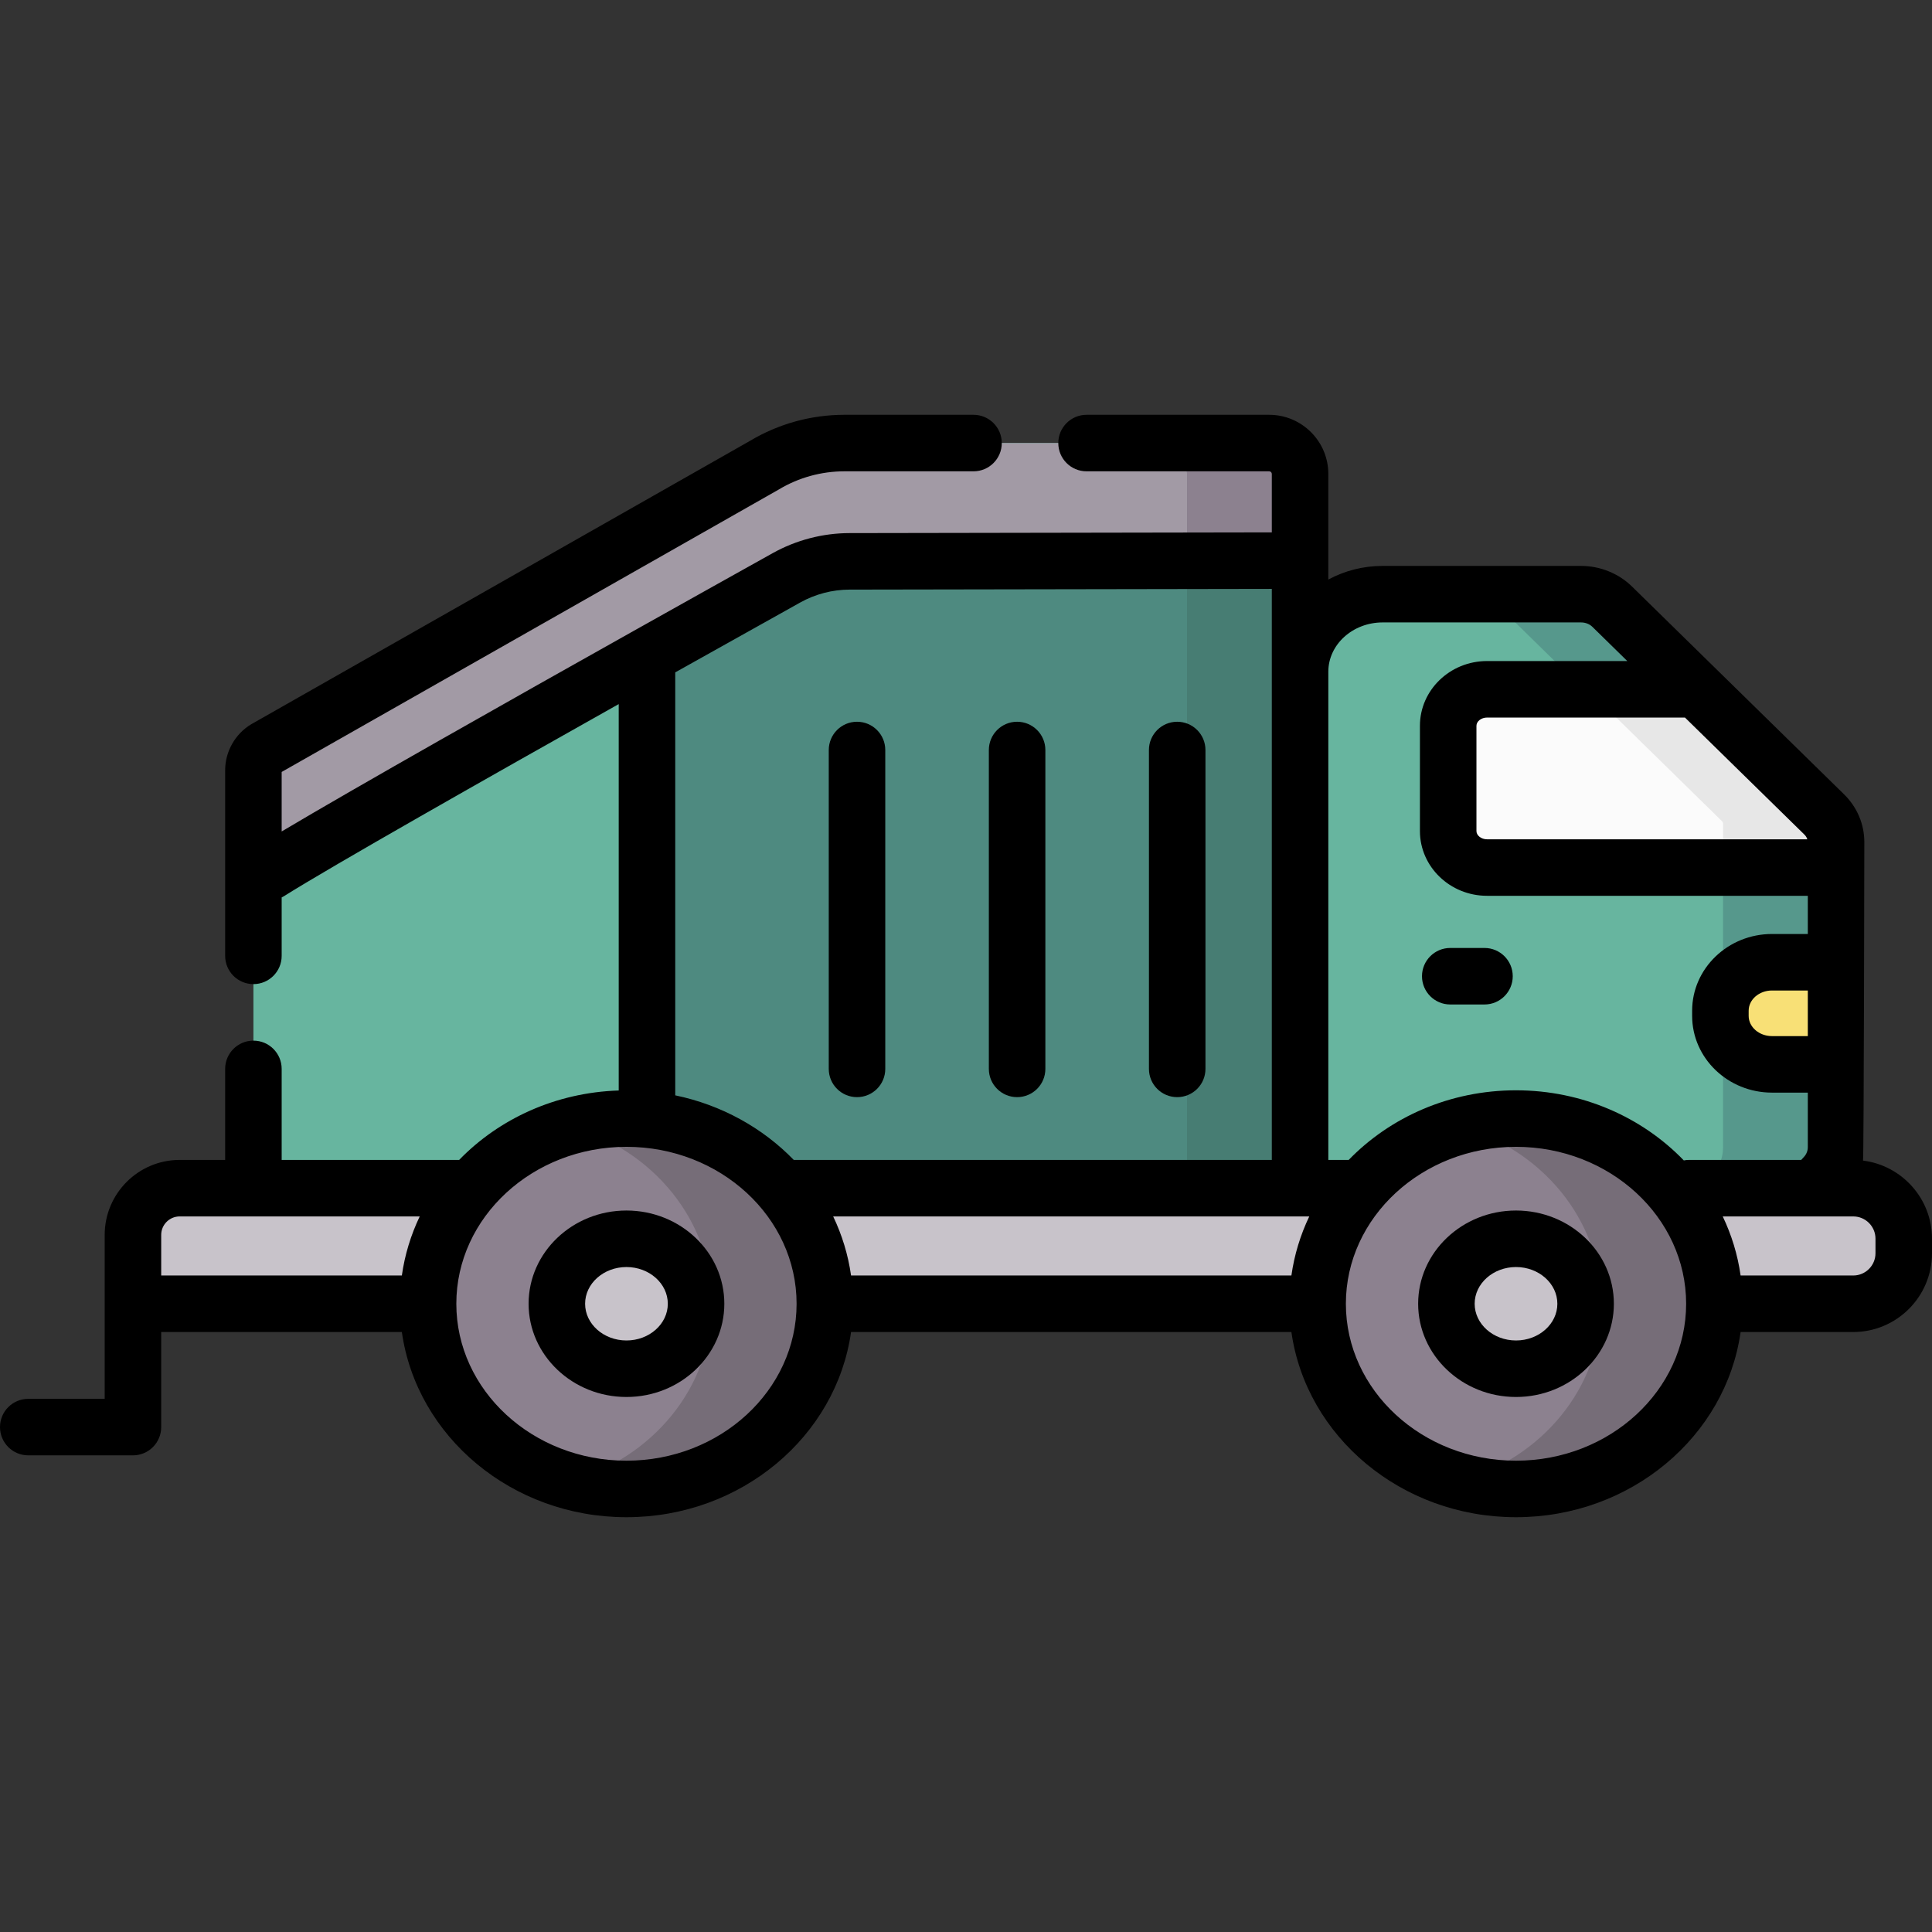 <svg id="Capa_1" enable-background="new 0 0 512.786 512.786" height="512" viewBox="0 0 512.786 512.786" width="512" xmlns="http://www.w3.org/2000/svg"><rect x="0" y="0" width="512.786" height="512.786" fill="#333333" stroke="none"/><g><path d="m474.72 316.324h-129.658v-138.035c0-11.369 9.815-20.586 21.922-20.586h52.653c3.119 0 6.102 1.196 8.26 3.31l56.285 55.158c2.017 1.977 3.144 4.609 3.144 7.348v80.969c0 6.536-5.644 11.836-12.606 11.836z" fill="#67b59f"/><path d="m484.182 216.17-56.285-55.157c-2.158-2.115-5.141-3.311-8.26-3.311h-30c3.119 0 6.102 1.196 8.26 3.311l56.285 55.157c2.018 1.977 3.144 4.609 3.144 7.348v80.969c0 6.538-5.644 11.837-12.606 11.837h30c6.962 0 12.605-5.3 12.605-11.837v-80.969c.001-2.739-1.126-5.371-3.143-7.348z" fill="#56988c"/><path d="m345.062 315.361h-277.803v-110.918c0-2.37 1.245-4.566 3.279-5.783l132.36-75.204c6.411-3.836 13.742-5.862 21.213-5.862h112.755c4.526 0 8.195 3.669 8.195 8.195v189.572z" fill="#67b59f"/><path d="m336.866 117.594h-112.755c-7.471 0-14.802 2.026-21.213 5.862l-31.178 17.714v174.19h173.342v-189.57c0-4.527-3.669-8.196-8.196-8.196z" fill="#4e8a80"/><path d="m336.867 117.594h-122.31c-1.219 0-2.415.33-3.46.956l-140.559 80.11c-2.034 1.217-3.279 3.413-3.279 5.783v30c0-2.37 149.298-85.437 149.298-85.437l128.505-.216v-23c0-4.527-3.669-8.196-8.195-8.196z" fill="#a29aa5"/><path d="m336.866 117.594h-30c4.526 0 8.195 3.669 8.195 8.195v189.571h30v-189.57c.001-4.527-3.668-8.196-8.195-8.196z" fill="#477d73"/><path d="m336.867 117.594h-30c4.526 0 8.195 3.669 8.195 8.195v23h30v-23c0-4.526-3.669-8.195-8.195-8.195z" fill="#8c818f"/><path d="m456.623 268.265v1.366c0 7.108 6.136 12.869 13.704 12.869h16.999v-27.105h-16.999c-7.569.001-13.704 5.763-13.704 12.87z" fill="#f8e076"/><path d="m487.026 217.932-35.696-34.98h-56.644c-5.695 0-10.311 4.335-10.311 9.683v27.944c0 5.348 4.616 9.683 10.311 9.683h92.639v-11.63c.001-.261-.107-.512-.299-.7z" fill="#fbfbfb"/><path d="m487.026 217.932-35.695-34.98h-30l35.695 34.98c.192.188.3.439.3.7v11.63h30v-11.63c0-.261-.108-.512-.3-.7z" fill="#e7e7e7"/><path d="m491.886 346.039h-456.6v-18.273c0-6.851 5.554-12.404 12.404-12.404h444.195c7.401 0 13.4 5.999 13.4 13.4v3.878c.001 7.399-5.998 13.399-13.399 13.399z" fill="#c8c3ca"/><ellipse cx="402.374" cy="346.039" fill="#8c818f" rx="52.656" ry="49.153"/><ellipse cx="402.374" cy="346.039" fill="#c8c3ca" rx="18.474" ry="17.245"/><ellipse cx="166.272" cy="346.039" fill="#8c818f" rx="52.656" ry="49.153"/><path d="m402.374 296.885c-5.213 0-10.245.718-15 2.035 21.771 6.031 37.656 24.838 37.656 47.118s-15.885 41.087-37.656 47.118c4.755 1.317 9.787 2.035 15 2.035 29.081 0 52.656-22.007 52.656-49.153s-23.575-49.153-52.656-49.153z" fill="#766d78"/><path d="m166.272 296.885c-5.213 0-10.245.718-15 2.035 21.771 6.031 37.656 24.838 37.656 47.118s-15.885 41.087-37.656 47.118c4.755 1.317 9.787 2.035 15 2.035 29.081 0 52.656-22.007 52.656-49.153.001-27.146-23.574-49.153-52.656-49.153z" fill="#766d78"/><ellipse cx="166.272" cy="346.039" fill="#c8c3ca" rx="18.474" ry="17.245"/><path d="m494.479 308.039c.223-1.161.346-84.521.346-84.521 0-4.784-1.916-9.296-5.395-12.705l-56.284-55.156c-3.536-3.466-8.46-5.455-13.51-5.455h-52.653c-5.238 0-10.157 1.319-14.422 3.62v-28.032c0-8.654-7.041-15.695-15.695-15.695h-48.476c-4.143 0-7.5 3.358-7.5 7.5s3.357 7.5 7.5 7.5h48.476c.384 0 .695.312.695.695v15.513l-112.079.189c-7.123.012-14.174 1.851-20.391 5.318-7.984 4.452-21.42 11.955-36.926 20.652-.02.01-.039.021-.058.032-32.311 18.124-73.595 41.43-93.348 53.189v-15.795l131.844-74.91c.049-.028.098-.057.146-.086 5.244-3.139 11.248-4.798 17.361-4.798h34.279c4.143 0 7.5-3.358 7.5-7.5s-3.357-7.5-7.5-7.5h-34.279c-8.796 0-17.434 2.379-24.987 6.881l-132.29 75.164c-.049.028-.098.057-.146.085-4.272 2.557-6.927 7.239-6.927 12.218v49.258c0 4.142 3.357 7.5 7.5 7.5 4.142 0 7.5-3.358 7.5-7.5v-15.509c.191-.098.384-.188.569-.304 12.774-8.033 53.766-31.269 88.891-51.009v102.556c-16.742.532-31.774 7.525-42.35 18.426h-47.11v-24.16c0-4.142-3.358-7.5-7.5-7.5-4.143 0-7.5 3.358-7.5 7.5v24.16h-12.07c-10.976 0-19.904 8.929-19.904 19.905v43.509h-20.286c-4.143 0-7.5 3.358-7.5 7.5s3.357 7.5 7.5 7.5h27.786c4.143 0 7.5-3.358 7.5-7.5v-25.235h63.873c3.911 27.704 29.144 49.153 59.613 49.153s55.702-21.449 59.613-49.153h116.876c3.91 27.704 29.144 49.153 59.613 49.153s55.702-21.449 59.613-49.153h29.899c11.524 0 20.9-9.376 20.9-20.9v-3.877c0-10.646-8.004-19.44-18.307-20.723zm-14.654-33.039h-9.498c-3.421 0-6.204-2.409-6.204-5.369v-1.366c0-2.961 2.783-5.37 6.204-5.37h9.498zm-.132-52.238h-85.007c-1.524 0-2.811-.999-2.811-2.183v-27.944c0-1.184 1.287-2.183 2.811-2.183h52.436c.032 0 .063-.004.095-.005l31.716 31.081c.37.362.62.787.76 1.234zm-112.71-57.56h52.653c1.156 0 2.253.425 3.011 1.167l9.268 9.082h-37.229c-9.821 0-17.811 7.708-17.811 17.183v27.944c0 9.475 7.99 17.183 17.811 17.183h85.139v10.134h-9.498c-11.692 0-21.204 9.138-21.204 20.37v1.366c0 11.231 9.512 20.369 21.204 20.369h9.498v14.486c0 1.326-.679 2.27-1.249 2.829-.178.175-.345.357-.502.545h-29.774c-.475 0-.939.049-1.39.134-11.013-11.424-26.9-18.609-44.536-18.609-17.566 0-33.395 7.13-44.403 18.475h-5.409v-129.571c-.001-7.216 6.469-13.087 14.421-13.087zm-24.222 173.337h-116.876c-.779-5.515-2.401-10.779-4.743-15.678h126.362c-2.342 4.898-3.964 10.162-4.743 15.678zm-130.363-178.629c3.996-2.229 8.529-3.411 13.11-3.419l112.054-.189v151.558h-126.886c-8.222-8.474-19.139-14.584-31.456-17.139v-112.261c13.908-7.796 25.847-14.462 33.178-18.55zm-169.612 167.855c0-2.705 2.2-4.905 4.904-4.905h63.712c-2.343 4.899-3.965 10.163-4.743 15.678h-63.873zm123.487 59.927c-24.9 0-45.156-18.686-45.156-41.653s20.257-41.653 45.156-41.653 45.156 18.685 45.156 41.653-20.257 41.653-45.156 41.653zm236.101 0c-24.899 0-45.156-18.686-45.156-41.653s20.257-41.653 45.156-41.653 45.156 18.685 45.156 41.653-20.257 41.653-45.156 41.653zm95.412-55.054c0 3.253-2.647 5.9-5.9 5.9h-29.899c-.778-5.515-2.4-10.779-4.743-15.678h34.642c3.254 0 5.9 2.647 5.9 5.9z"/><path d="m402.374 321.293c-14.322 0-25.974 11.101-25.974 24.745s11.651 24.745 25.974 24.745c14.322 0 25.975-11.101 25.975-24.745s-11.653-24.745-25.975-24.745zm0 34.491c-6.051 0-10.974-4.372-10.974-9.745s4.923-9.745 10.974-9.745c6.052 0 10.975 4.372 10.975 9.745s-4.923 9.745-10.975 9.745z"/><path d="m384.921 266.606h9.087c4.143 0 7.5-3.358 7.5-7.5s-3.357-7.5-7.5-7.5h-9.087c-4.143 0-7.5 3.358-7.5 7.5s3.357 7.5 7.5 7.5z"/><path d="m166.273 321.293c-14.322 0-25.975 11.101-25.975 24.745s11.652 24.745 25.975 24.745c14.322 0 25.975-11.101 25.975-24.745s-11.653-24.745-25.975-24.745zm0 34.491c-6.052 0-10.975-4.372-10.975-9.745s4.923-9.745 10.975-9.745 10.975 4.372 10.975 9.745-4.924 9.745-10.975 9.745z"/><path d="m312.45 291.201c4.143 0 7.5-3.358 7.5-7.5v-84.635c0-4.142-3.357-7.5-7.5-7.5s-7.5 3.358-7.5 7.5v84.635c0 4.142 3.358 7.5 7.5 7.5z"/><path d="m269.958 291.201c4.143 0 7.5-3.358 7.5-7.5v-84.635c0-4.142-3.357-7.5-7.5-7.5s-7.5 3.358-7.5 7.5v84.635c0 4.142 3.357 7.5 7.5 7.5z"/><path d="m227.466 291.201c4.143 0 7.5-3.358 7.5-7.5v-84.635c0-4.142-3.357-7.5-7.5-7.5s-7.5 3.358-7.5 7.5v84.635c0 4.142 3.357 7.5 7.5 7.5z"/></g></svg>